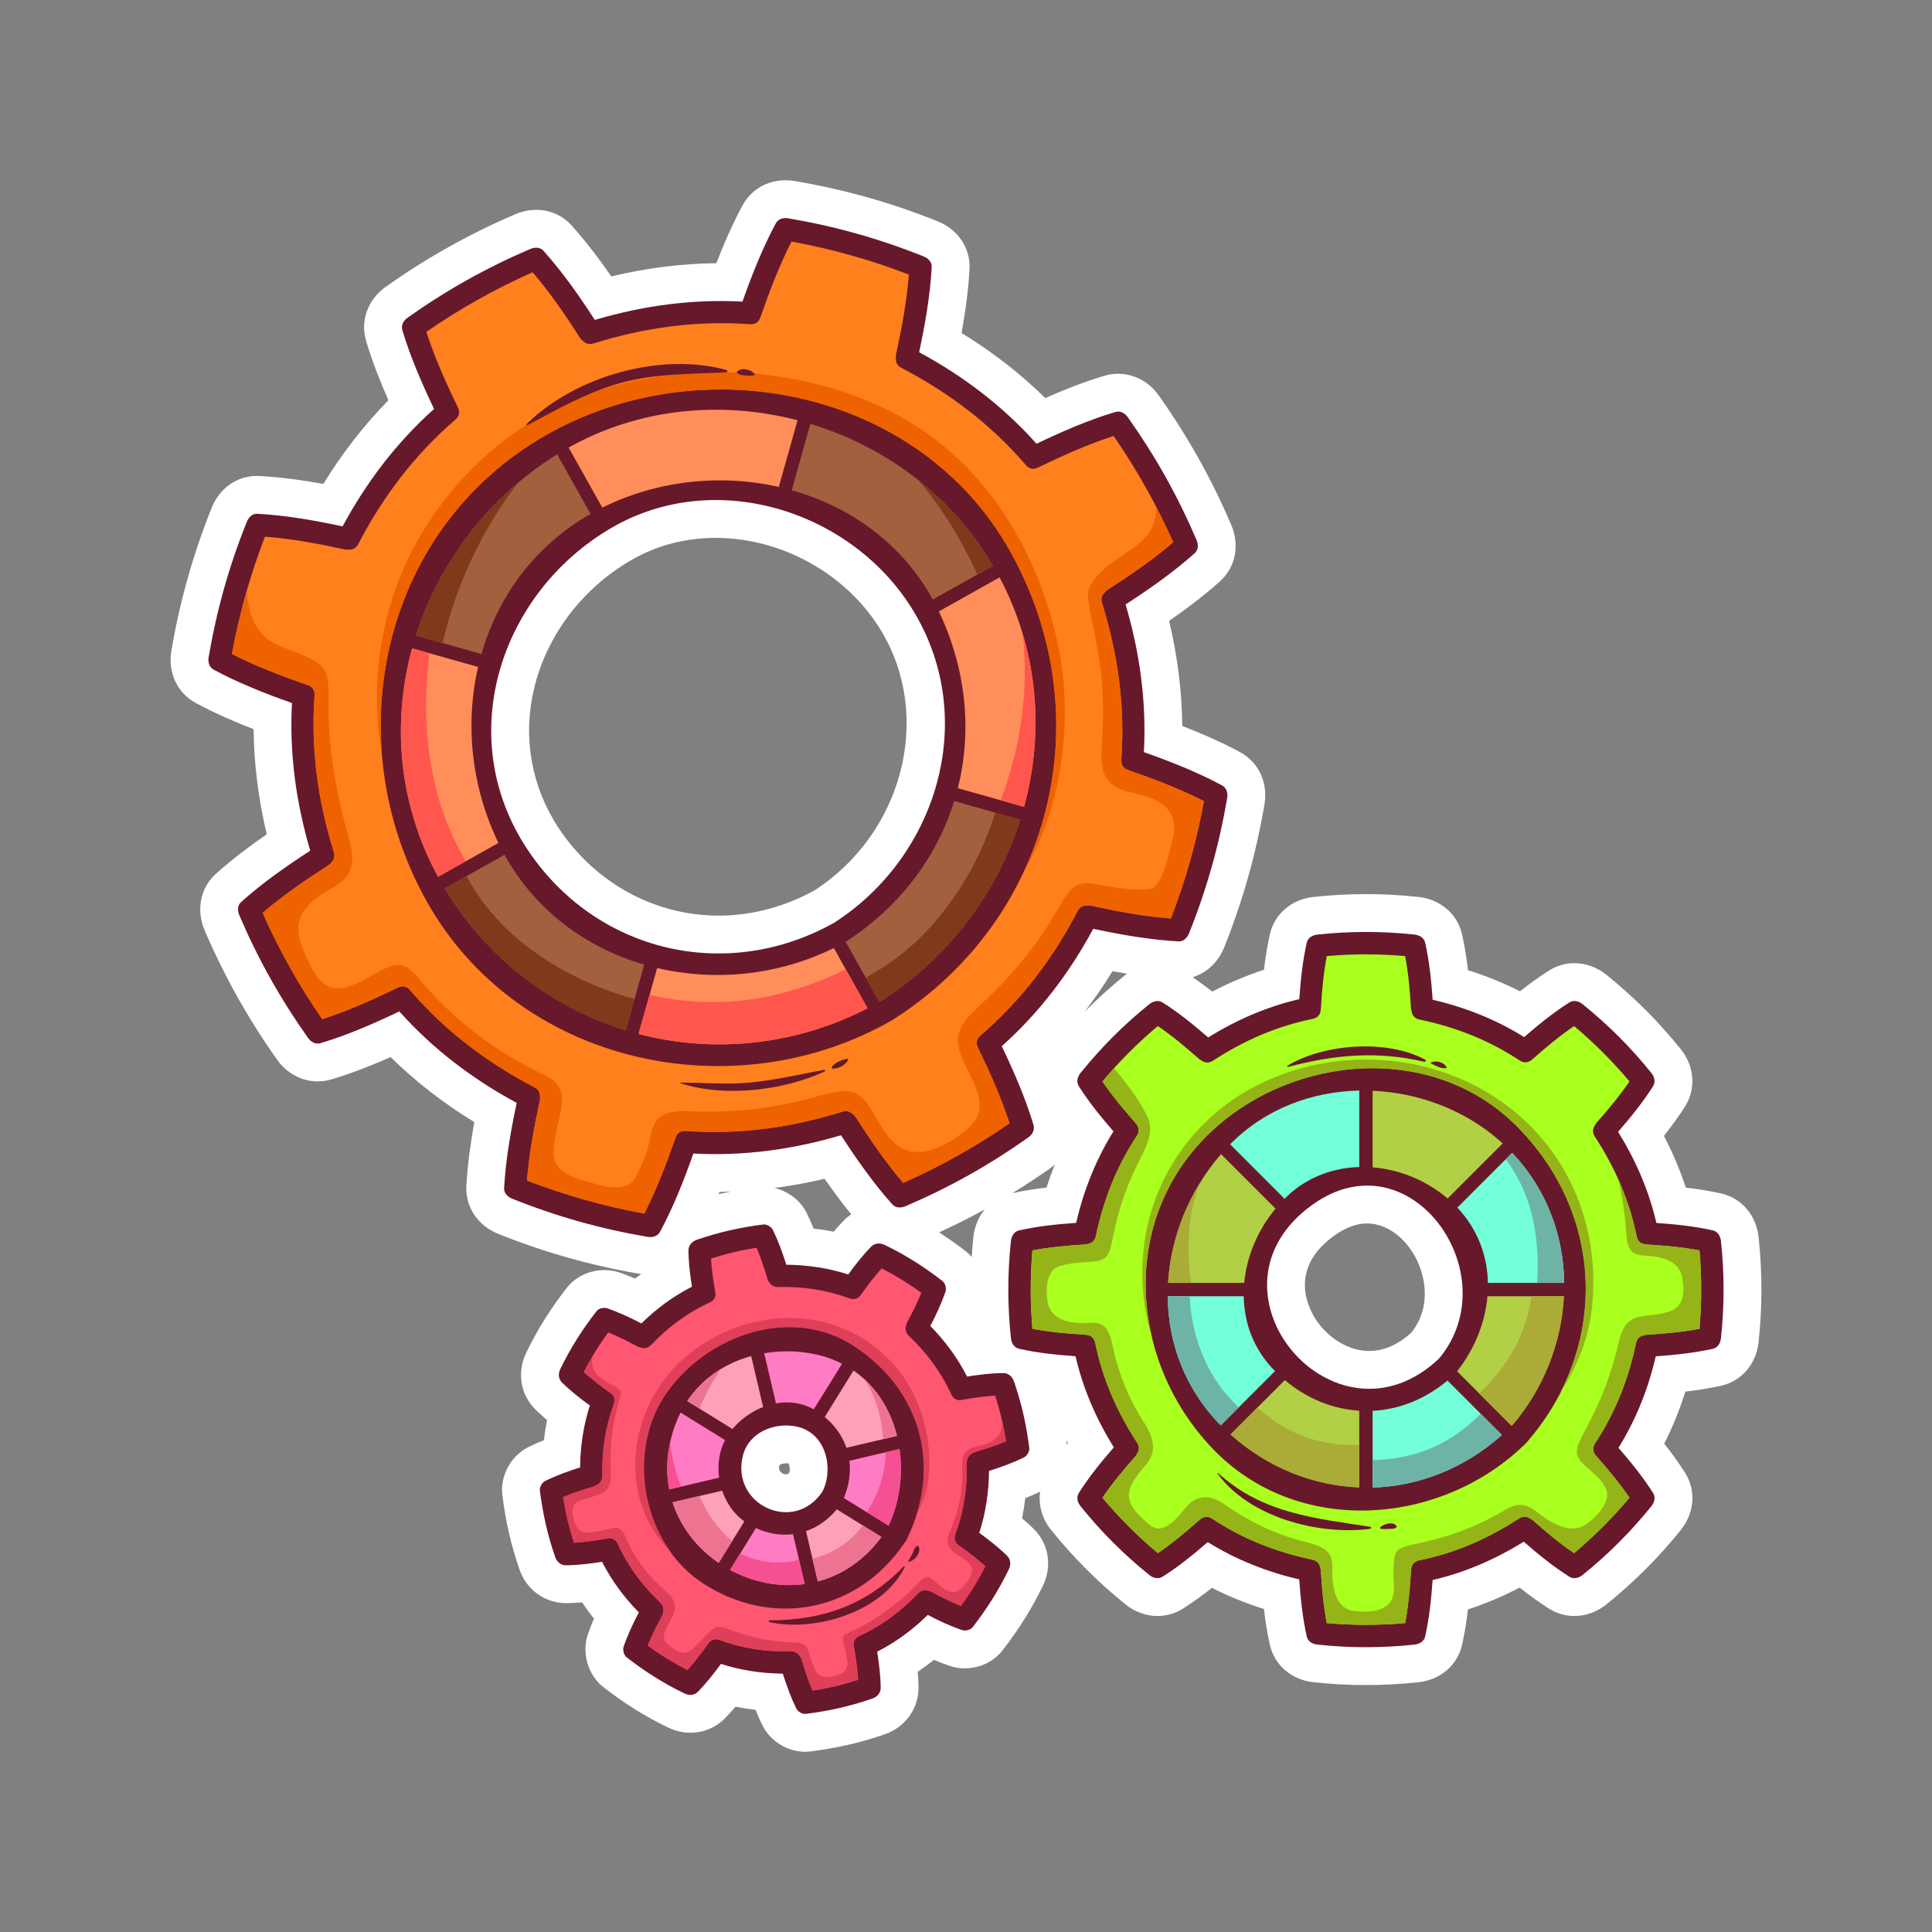 <svg id="Start_Up" height="512" viewBox="0 0 1000 1000" width="512" xmlns="http://www.w3.org/2000/svg"><rect x="0" y="0" width="1000" height="1000" fill="#808080" stroke="none"/><g><path d="m890.823 617.729c-6.265-1.402-12.489-2.352-18.268-3.025-2.962-9.08-6.739-18.025-11.3-26.764 3.641-4.598 7.404-9.711 10.879-15.174 5.828-9.193 4.967-20.873-2.197-29.756-11.511-14.273-24.08-26.848-38.43-38.434-4.82-3.898-10.715-6.045-16.592-6.045-4.666 0-9.225 1.328-13.189 3.846-5.403 3.432-10.449 7.143-14.984 10.73-8.521-4.33-17.516-7.986-26.914-10.938-.678-5.842-1.635-12.139-3.052-18.483-2.366-10.586-11.229-18.213-22.577-19.424-9.224-.988-18.105-1.471-27.15-1.471-9.041 0-17.939.482-27.211 1.471-11.352 1.211-20.215 8.838-22.583 19.43-1.401 6.272-2.35 12.487-3.024 18.253-9.078 2.965-18.019 6.736-26.762 11.303-3.141-2.492-6.593-5.006-10.161-7.471 7.257-2.189 13.229-7.695 16.345-15.471 9.649-24.083 16.468-48.282 20.846-74.003 1.902-11.23-3.067-21.83-12.66-27.002-10.038-5.414-20.456-9.885-29.896-13.541-.187-17.94-2.467-36.141-6.81-54.391 8.426-5.829 17.639-12.705 26.299-20.459 8.072-7.231 10.361-18.723 5.84-29.269-10.203-23.831-22.492-45.765-37.582-67.068-4.943-6.966-12.771-11.122-20.942-11.122-2.422 0-4.837.355-7.155 1.057-10.854 3.252-21.338 7.443-30.577 11.527-12.806-12.598-27.304-23.867-43.321-33.676 1.835-10.098 3.486-21.471 4.12-33.024.594-10.808-5.878-20.54-16.49-24.794-24.064-9.651-48.27-16.469-73.992-20.846-1.561-.265-3.144-.399-4.707-.399-9.567 0-17.912 4.88-22.319 13.056-5.408 10.033-9.876 20.449-13.535 29.889-17.895.18-36.124 2.465-54.388 6.814-5.827-8.42-12.703-17.63-20.468-26.297-4.697-5.243-11.212-8.135-18.34-8.135-3.684 0-7.358.773-10.925 2.298-23.828 10.195-45.762 22.486-67.053 37.575-9.269 6.57-13.225 17.598-10.078 28.095 3.252 10.848 7.443 21.335 11.524 30.577-12.6 12.813-23.87 27.313-33.676 43.322-10.077-1.834-21.438-3.484-33.004-4.114-.362-.022-1.01-.04-1.374-.04-10.373 0-19.356 6.336-23.442 16.531-9.649 24.07-16.467 48.274-20.847 74.004-1.905 11.248 3.073 21.853 12.662 27.006 10.047 5.415 20.46 9.886 29.894 13.542.187 17.935 2.464 36.136 6.809 54.386-8.435 5.838-17.651 12.719-26.3 20.468-8.073 7.231-10.362 18.722-5.838 29.272 10.202 23.831 22.493 45.761 37.564 67.028 4.936 6.98 12.771 11.148 20.961 11.148 2.411 0 4.814-.355 7.146-1.053 10.85-3.252 21.338-7.443 30.584-11.525 12.807 12.596 27.306 23.867 43.32 33.67-1.834 10.098-3.484 21.467-4.119 33.025-.592 10.807 5.878 20.539 16.489 24.793 24.088 9.66 48.295 16.479 73.993 20.846h.008c-1.043.777-2.122 1.484-3.15 2.297-2.727-1.168-5.342-2.18-7.91-3.076-2.521-.881-5.199-1.326-7.958-1.326-7.727 0-15.034 3.467-19.55 9.27-8.484 10.906-15.334 21.865-20.936 33.504-4.915 10.205-3.018 21.771 4.844 29.473 1.961 1.92 3.974 3.727 5.943 5.41-.679 3.408-1.219 6.875-1.621 10.389-2.746 1.102-5.313 2.234-7.768 3.426-9.232 4.461-15.019 14.99-13.762 25.027 1.719 13.727 4.631 26.338 8.91 38.578 3.688 10.529 13.092 17.334 24.238 17.334h.004c2.784-.031 5.51-.176 8.12-.387 1.911 2.869 3.96 5.676 6.137 8.414-1.167 2.73-2.186 5.355-3.085 7.938-3.378 9.715-.031 21.273 7.951 27.482 10.91 8.492 21.875 15.346 33.519 20.945 3.632 1.75 7.625 2.672 11.552 2.672 6.807 0 13.168-2.672 17.917-7.525 1.814-1.857 3.593-3.809 5.407-5.941 3.407.68 6.873 1.221 10.383 1.619 1.104 2.748 2.237 5.313 3.427 7.768 4.027 8.334 12.952 13.934 22.208 13.934.812 0 2.015-.072 2.822-.176 13.721-1.713 26.334-4.629 38.56-8.904 10.492-3.666 17.464-13.412 17.347-24.242-.029-2.783-.174-5.508-.385-8.121 2.867-1.912 5.676-3.957 8.416-6.135 2.719 1.16 5.334 2.178 7.914 3.076 2.521.881 5.198 1.326 7.955 1.326h.002c7.727 0 15.036-3.467 19.553-9.273 8.479-10.9 15.329-21.865 20.938-33.51 4.922-10.213 3.016-21.783-4.853-29.471-1.961-1.916-3.972-3.729-5.938-5.4.679-3.414 1.221-6.881 1.621-10.395 2.714-1.092 5.257-2.217 7.701-3.395-.931 6.832.979 13.973 5.748 19.879 11.511 14.273 24.08 26.848 38.436 38.443 4.824 3.889 10.713 6.035 16.589 6.035 4.664 0 9.222-1.328 13.173-3.838 5.395-3.422 10.449-7.137 15.001-10.734 8.522 4.326 17.515 7.979 26.911 10.93.678 5.846 1.636 12.146 3.052 18.488 2.366 10.586 11.229 18.213 22.577 19.424 9.215.988 18.09 1.465 27.135 1.465 9.039 0 17.941-.477 27.227-1.465 11.352-1.211 20.215-8.838 22.583-19.43 1.401-6.27 2.351-12.488 3.024-18.254 9.08-2.963 18.021-6.736 26.76-11.297 4.603 3.646 9.716 7.41 15.178 10.873 3.958 2.51 8.514 3.838 13.176 3.838 5.873 0 11.762-2.146 16.581-6.031 14.286-11.527 26.858-24.102 38.437-38.439 7.176-8.891 8.037-20.58 2.189-29.781-3.431-5.396-7.139-10.438-10.728-14.977 4.329-8.521 7.982-17.516 10.935-26.916 5.829-.674 12.116-1.633 18.455-3.039 10.603-2.354 18.239-11.221 19.456-22.586 1.949-18.232 1.951-36.016 0-54.363-1.216-11.347-8.839-20.206-19.419-22.578zm-160.285 72.016c-6.953 6.314-14.286 9.518-21.808 9.518-13.577 0-27.268-10.768-31.841-25.047-2.957-9.229-2.946-22.76 13.9-34.791 5.744-4.096 11.419-6.18 16.867-6.18 10.228 0 20.432 7.674 25.997 19.541 2.295 4.895 8.727 21.809-3.115 36.959zm-360.106-411.337c34.487 0 68.159 18.942 85.784 48.26 26.646 44.335 11.185 104.352-34.437 134.079-15.514 8.626-32.738 13.182-49.848 13.182-33.078 0-64.02-16.941-82.771-45.323-14.104-21.35-18.662-46.831-12.831-71.756 6.466-27.645 24.716-51.971 50.067-66.74 13.333-7.767 28.15-11.702 44.036-11.702zm1.993 338.53c2.033-.021 4.086-.166 6.125-.238-2.208.436-4.421.873-6.584 1.385.148-.377.314-.773.459-1.147zm54.39-6.812c4.088 5.904 8.711 12.188 13.755 18.389-1.298.9-2.532 1.912-3.661 3.066-1.913 1.957-3.721 3.967-5.395 5.934-3.413-.68-6.878-1.219-10.393-1.619-1.104-2.748-2.24-5.316-3.434-7.785-3.238-6.684-9.639-11.545-16.813-13.227 8.62-1.129 17.275-2.694 25.941-4.758zm-23.402 148.258c.241-.26 1.5-.977 3.447-.977.264 0 .518.014.731.014.198 0 .359-.014.456-.059.549.627 1.001 2.91.518 4.877-.85.889-1.455.889-1.754.889-1.07 0-2.291-.611-2.973-1.492-.269-.356-.906-1.174-.425-3.252zm106.338-132.41c-3.234 3.887-5.365 8.807-5.957 14.328-.369 3.455-.603 6.877-.832 10.305-.936-1.066-1.943-2.07-3.068-2.947-4.576-3.557-9.17-6.768-13.812-9.777 8.06-3.724 15.976-7.636 23.669-11.909zm14.225-8.387c6.606-4.08 13.152-8.316 19.602-12.881.85-.598 1.604-1.277 2.361-1.947-1.531 3.898-2.962 7.861-4.234 11.918-5.614.652-11.646 1.582-17.729 2.91zm37.44-93.922c5.089-6.68 9.923-13.65 14.411-20.98 2.456.445 4.99.881 7.58 1.295-.28.207-.591.369-.867.59-7.484 6.029-14.476 12.38-21.124 19.095zm-9.213 224.123c-.024-.256 0-.512-.031-.77-.074-.584-.181-1.141-.259-1.727.295.58.563 1.166.863 1.74-.191.24-.384.515-.573.757z" fill="#fff"/><g><path d="m632.544 406.537c-12.869-6.939-26.67-12.35-40.47-17.238 1.394-25.986-2.094-51.486-9.467-76.419 12.433-8.077 24.718-16.667 35.761-26.558 2.084-1.865 1.891-4.663.899-6.975-9.71-22.685-21.282-43.301-35.547-63.439-1.484-2.092-3.875-3.436-6.503-2.645-13.977 4.191-27.524 10.119-40.717 16.411-17.27-19.37-37.924-35.048-60.747-47.349 3.074-14.504 5.694-29.268 6.506-44.06.15-2.748-1.916-4.624-4.226-5.55-22.9-9.184-45.668-15.578-69.991-19.717-2.51-.427-5.195.221-6.501 2.645-6.938 12.871-12.348 26.67-17.238 40.467-25.983-1.389-51.483 2.096-76.419 9.473-8.077-12.44-16.665-24.719-26.559-35.759-1.869-2.087-4.662-1.89-6.976-.899-22.685 9.705-43.296 21.277-63.431 35.547-2.094 1.484-3.434 3.872-2.646 6.498 4.189 13.974 10.119 27.523 16.406 40.71-19.367 17.278-35.048 37.931-47.35 60.755-14.5-3.081-29.267-5.698-44.057-6.508-2.747-.152-4.625 1.916-5.552 4.228-9.179 22.896-15.576 45.661-19.716 69.987-.425 2.51.221 5.194 2.646 6.498 12.871 6.939 26.672 12.354 40.469 17.243-1.396 25.981 2.092 51.481 9.467 76.414-12.435 8.081-24.721 16.672-35.762 26.565-2.085 1.867-1.892 4.664-.9 6.976 9.713 22.684 21.284 43.295 35.552 63.43 1.481 2.096 3.872 3.432 6.501 2.645 13.976-4.188 27.525-10.119 40.717-16.41 17.27 19.369 37.921 35.047 60.745 47.348-3.074 14.504-5.693 29.268-6.505 44.061-.151 2.748 1.915 4.623 4.225 5.549 22.9 9.184 45.666 15.584 69.992 19.717 2.51.428 5.194-.217 6.501-2.645 6.937-12.871 12.347-26.67 17.238-40.467 25.983 1.398 51.479-2.088 76.411-9.467 8.084 12.436 16.672 24.721 26.566 35.762 1.866 2.088 4.664 1.895 6.975.9 22.681-9.715 43.294-21.281 63.431-35.547 2.094-1.48 3.434-3.873 2.646-6.5-4.187-13.98-10.116-27.531-16.408-40.723 19.37-17.273 35.048-37.926 47.348-60.744 14.502 3.076 29.273 5.693 44.063 6.503 2.748.152 4.626-1.916 5.552-4.228 9.175-22.896 15.574-45.665 19.715-69.987.427-2.51-.218-5.189-2.644-6.498zm-200.649 70.99c-55.889 31.466-123.775 15.294-159.073-38.129-38.554-58.357-13.762-132.725 43.719-166.207 54.132-31.531 125.248-8.527 156.458 43.39 33.696 56.06 11.851 126.852-41.104 160.946z" fill="#68182b"/><path d="m890.769 642.39c-.266-2.482-1.552-4.951-4.225-5.551-9.558-2.141-19.413-3.174-29.201-3.857-3.893-16.785-10.733-32.535-19.834-47.154 6.494-7.457 12.797-15.225 18.088-23.549 1.489-2.348.697-4.992-.901-6.975-10.692-13.26-22.243-24.795-35.495-35.498-1.98-1.602-4.63-2.389-6.975-.9-8.242 5.236-15.928 11.459-23.313 17.887-14.623-9.117-30.596-15.426-47.37-19.32-.682-9.891-1.721-19.852-3.877-29.511-.599-2.676-3.067-3.963-5.552-4.229-16.935-1.812-33.26-1.803-50.197 0-2.484.266-4.953 1.553-5.552 4.229-2.134 9.556-3.173 19.413-3.856 29.2-16.784 3.891-32.536 10.73-47.156 19.834-7.455-6.5-15.217-12.805-23.546-18.084-2.348-1.49-4.992-.703-6.976.898-13.258 10.691-24.794 22.24-35.493 35.494-1.601 1.982-2.39 4.631-.901 6.975 5.232 8.244 11.459 15.926 17.881 23.309-9.109 14.627-15.416 30.602-19.315 47.371-9.89.684-19.856 1.723-29.514 3.881-2.677.6-3.96 3.068-4.226 5.551-1.814 16.936-1.803 33.262 0 50.199.266 2.482 1.552 4.955 4.226 5.549 9.557 2.127 19.413 3.17 29.198 3.854 3.895 16.789 10.735 32.539 19.838 47.156-6.496 7.455-12.801 15.219-18.088 23.547-1.491 2.348-.701 4.992.899 6.977 10.692 13.258 22.243 24.793 35.495 35.496 1.983 1.602 4.63 2.389 6.976.9 8.241-5.227 15.927-11.459 23.31-17.883 14.625 9.107 30.598 15.418 47.37 19.313.684 9.895 1.723 19.859 3.879 29.516.599 2.676 3.067 3.963 5.552 4.229 16.936 1.813 33.26 1.799 50.197 0 2.484-.266 4.953-1.553 5.552-4.229 2.134-9.553 3.173-19.41 3.856-29.197 16.781-3.895 32.536-10.734 47.152-19.836 7.457 6.498 15.219 12.803 23.551 18.088 2.348 1.488 4.991.701 6.975-.9 13.256-10.693 24.794-22.244 35.495-35.496 1.602-1.984 2.391-4.633.901-6.977-5.236-8.238-11.461-15.924-17.883-23.309 9.109-14.621 15.419-30.596 19.313-47.371 9.892-.684 19.855-1.727 29.517-3.877 2.676-.594 3.959-3.066 4.225-5.549 1.813-16.94 1.802-33.266 0-50.201zm-145.88 60.75c-53.916 51.211-127.351-35.467-65.477-79.648 50.769-36.249 101.548 36.302 65.477 79.648z" fill="#68182b"/><path d="m524.785 714.927c-.848-2.424-2.862-4.254-5.552-4.229-6.238.064-12.5.832-18.685 1.813-4.92-9.695-11.408-18.43-19.024-26.178 2.964-5.703 5.721-11.559 7.83-17.617.601-1.723.009-4.438-1.482-5.598-9.478-7.371-19.153-13.537-29.983-18.75-2.336-1.125-5.062-1.057-6.976.898-4.333 4.436-8.21 9.369-11.872 14.4-10.371-3.359-21.146-4.938-32.044-5.045-1.938-6.125-4.138-12.201-6.931-17.971-.785-1.619-3.144-3.082-4.972-2.852-11.938 1.492-23.163 3.984-34.53 7.959-2.42.846-4.255 2.861-4.226 5.551.067 6.238.832 12.498 1.811 18.682-9.692 4.924-18.428 11.41-26.177 19.023-5.703-2.963-11.559-5.721-17.611-7.826-1.728-.602-4.443-.008-5.602 1.48-7.373 9.477-13.537 19.15-18.75 29.979-1.126 2.34-1.057 5.061.9 6.977 4.43 4.334 9.365 8.211 14.402 11.873-3.359 10.371-4.942 21.146-5.053 32.043-6.123 1.938-12.201 4.137-17.972 6.936-1.618.781-3.08 3.139-2.851 4.969 1.492 11.936 3.984 23.166 7.957 34.531.848 2.418 2.865 4.258 5.553 4.227 6.237-.066 12.498-.836 18.684-1.816 4.92 9.695 11.408 18.43 19.026 26.178-2.968 5.703-5.726 11.559-7.832 17.617-.601 1.727-.009 4.439 1.481 5.6 9.479 7.375 19.152 13.541 29.984 18.754 2.336 1.123 5.062 1.057 6.975-.9 4.336-4.434 8.21-9.373 11.875-14.404 10.371 3.359 21.145 4.938 32.042 5.045 1.938 6.125 4.135 12.201 6.933 17.973.782 1.619 3.141 3.08 4.969 2.85 11.938-1.492 23.164-3.984 34.531-7.959 2.419-.846 4.254-2.861 4.225-5.551-.064-6.236-.832-12.498-1.81-18.682 9.691-4.92 18.428-11.41 26.175-19.023 5.702 2.969 11.558 5.721 17.613 7.83 1.727.604 4.444.01 5.602-1.48 7.373-9.48 13.537-19.152 18.754-29.982 1.124-2.334 1.055-5.064-.902-6.977-4.434-4.334-9.37-8.211-14.404-11.873 3.361-10.369 4.942-21.146 5.051-32.043 6.125-1.938 12.201-4.143 17.973-6.934 1.619-.783 3.081-3.141 2.852-4.971-1.494-11.937-3.983-23.162-7.957-34.527zm-98.997 56.959c-14.711 22.432-47.908 6.957-41.205-18.65 3.189-12.184 16.803-17.311 28.017-14.779 14.892 3.355 19.077 21.353 13.188 33.429z" fill="#68182b"/><path d="m584.602 398.819c-.193-.067-.349-.162-.526-.243-2.181-.58-3.917-2.33-3.701-5.307 2.018-27.695-1.704-54.634-9.961-81.096-.715-2.289-.036-4.143 1.272-5.383.418-.59.96-1.139 1.678-1.598 11.704-7.51 23.32-15.457 33.905-24.523-8.653-19.455-18.768-37.477-30.854-55.021-13.193 4.286-25.961 9.966-38.419 16.007-.173.085-.342.121-.513.188-1.965 1.197-4.484 1.225-6.463-1.088-18.031-21.043-39.899-37.575-64.447-50.334-2.233-1.16-3.018-3.066-2.854-4.951-.086-.656-.086-1.35.079-2.105 2.963-13.568 5.545-27.365 6.615-41.24-19.869-7.65-39.772-13.244-60.719-17.099-6.316 12.382-11.322 25.455-15.866 38.56-.067.193-.165.352-.245.531-.58 2.182-2.332 3.912-5.307 3.697-27.693-2.016-54.632 1.709-81.094 9.957-2.27.705-4.113.049-5.354-1.232-.603-.423-1.16-.977-1.63-1.709-7.506-11.707-15.455-23.323-24.524-33.906-19.455 8.648-37.474 18.764-55.011 30.848 4.281 13.195 9.961 25.963 16.001 38.421.083.171.124.342.188.513 1.194 1.965 1.219 4.479-1.09 6.458-21.043 18.038-37.578 39.9-50.336 64.451-1.158 2.23-3.061 3.013-4.941 2.852-.658.09-1.357.09-2.115-.077-13.566-2.968-27.364-5.545-41.236-6.615-7.652 19.869-13.247 39.774-17.099 60.714 12.381 6.319 25.452 11.324 38.56 15.876.193.067.349.162.526.242 2.182.58 3.915 2.33 3.699 5.307-2.021 27.695 1.702 54.635 9.962 81.096.715 2.295.033 4.152-1.282 5.393-.416.585-.956 1.129-1.671 1.588-11.706 7.511-23.32 15.462-33.905 24.528 8.653 19.451 18.771 37.471 30.854 55.012 13.195-4.287 25.963-9.967 38.42-16.008.174-.084.342-.121.514-.188 1.965-1.197 4.483-1.225 6.462 1.088 18.032 21.043 39.896 37.574 64.446 50.334 2.233 1.16 3.019 3.066 2.854 4.951.085.656.085 1.35-.079 2.105-2.964 13.568-5.545 27.365-6.615 41.24 19.869 7.65 39.771 13.244 60.719 17.1 6.316-12.383 11.321-25.455 15.866-38.561.065-.189.161-.342.24-.521.575-2.182 2.327-3.922 5.31-3.707 27.694 2.025 54.633-1.699 81.094-9.957 2.281-.715 4.135-.045 5.374 1.26.598.418 1.149.967 1.614 1.691 7.504 11.701 15.455 23.322 24.521 33.904 19.451-8.652 37.475-18.768 55.012-30.846-4.279-13.201-9.962-25.969-16-38.426-.082-.172-.121-.338-.186-.504-1.201-1.969-1.23-4.488 1.083-6.471 21.046-18.035 37.577-39.9 50.337-64.451 1.162-2.239 3.078-3.022 4.965-2.852.654-.081 1.347-.081 2.096.081 13.566 2.964 27.364 5.541 41.236 6.611 7.647-19.869 13.244-39.774 17.096-60.715-12.376-6.318-25.45-11.324-38.555-15.87zm-122.713 129.166c-82.123 47.227-194.228 23.076-241.432-62.175-46.189-83.425-23.249-191.652 61.82-240.426 80.761-46.305 193.36-24.326 240.512 59.841 48.04 85.755 21.733 190.332-60.9 242.76z" fill="#ff801d"/><path d="m330.516 535.173c3.202-11.379 6.406-22.756 9.613-34.131 30.089 7.074 62.908 3.787 91.457-10.352 5.82 10.393 11.646 20.781 17.47 31.174-37.962 19.561-80.036 23.373-118.54 13.309z" fill="#ff8e5b"/><path d="m456.079 518.048c-.314.18-.636.342-.953.516-5.809-10.361-11.619-20.727-17.425-31.093 0-.005.002-.005.002-.005 28.12-18.097 47.235-43.93 56.19-72.839 11.405 3.211 22.815 6.427 34.222 9.643-11.915 37.646-36.88 71.471-72.036 93.778z" fill="#a2603f"/><path d="m530.068 417.636c-11.437-3.22-22.873-6.44-34.309-9.665 7.385-29.313 4.529-61.344-9.811-91.512 10.47-5.869 20.943-11.732 31.411-17.602 20.078 37.723 23.277 79.998 12.709 118.779z" fill="#ff8e5b"/><path d="m509.839 286.071c1.461 2.226 2.837 4.479 4.168 6.745-10.397 5.834-20.8 11.658-31.203 17.49-15.966-29.074-42.825-48.085-73.014-56.566 3.225-11.451 6.449-22.892 9.674-34.342 36.231 11 68.942 34 90.375 66.673z" fill="#a2603f"/><path d="m412.815 217.527c-3.242 11.504-6.483 23.004-9.721 34.508-30.185-6.831-63.037-3.391-91.334 10.722-5.807-10.366-11.619-20.737-17.432-31.104 36.708-20.589 79.338-24.303 118.487-14.126z" fill="#ff8e5b"/><path d="m288.089 235.328c.094-.059.191-.108.285-.166 5.766 10.28 11.529 20.561 17.29 30.847-29.048 16.546-47.976 42.886-56.468 72.511-11.32-3.189-22.636-6.378-33.955-9.566 11.944-37.599 37.227-71.337 72.848-93.626z" fill="#a2603f"/><path d="m213.289 335.587c11.39 3.202 22.779 6.413 34.169 9.624-6.856 29.759-3.45 62.221 10.517 91.098-10.411 5.834-20.815 11.666-31.226 17.5-20.543-37.675-23.966-79.694-13.46-118.222z" fill="#ff8e5b"/><path d="m234.062 466.027c-1.365-2.056-2.64-4.133-3.896-6.215 10.328-5.789 20.654-11.581 30.984-17.365 16.067 29.08 42.519 48.188 72.293 56.847-3.193 11.328-6.387 22.662-9.575 33.99-35.525-10.892-67.558-33.771-89.806-67.257z" fill="#a2603f"/><path d="m879.645 647.206c-8.882-1.688-17.948-2.496-26.955-3.035-.214-.014-.397-.064-.601-.096-2.244.004-4.366-1.227-4.953-4.133-3.773-18.637-11.252-35.727-21.639-51.621-1.433-2.189-1.109-4.313.064-5.891.238-.5.531-.99.949-1.461 5.99-6.752 11.816-13.74 16.908-21.215-8.786-10.461-18.215-19.883-28.673-28.674-7.473 5.094-14.462 10.918-21.212 16.914-.178.156-.364.266-.547.395-1.605 1.543-3.975 2.133-6.429.504-15.849-10.514-33.23-17.291-51.813-21.186-2.586-.541-3.841-2.303-4.084-4.27-.166-.498-.294-1.029-.33-1.623-.535-9.004-1.348-18.074-3.035-26.957-13.614-1.188-26.946-1.182-40.56 0-1.688 8.883-2.501 17.953-3.038 26.957-.014.211-.065.396-.097.598.005 2.244-1.226 4.367-4.129 4.953-18.642 3.773-35.731 11.256-51.624 21.637-2.184 1.426-4.298 1.109-5.874-.051-.504-.242-1.003-.535-1.479-.957-6.748-5.996-13.734-11.824-21.209-16.91-10.461 8.783-19.883 18.209-28.671 28.67 5.089 7.475 10.917 14.463 16.907 21.215.16.18.272.373.405.557 1.533 1.605 2.116 3.971.492 6.418-10.51 15.85-17.285 33.23-21.18 51.809-.544 2.592-2.31 3.846-4.282 4.088-.496.168-1.025.293-1.616.33-9.006.539-18.075 1.348-26.955 3.035-1.187 13.613-1.181 26.947 0 40.561 8.882 1.682 17.949 2.502 26.955 3.037.214.012.4.066.603.094 2.242 0 4.362 1.232 4.949 4.133 3.773 18.641 11.255 35.73 21.639 51.625 1.433 2.189 1.109 4.309-.061 5.887-.238.5-.533.994-.951 1.467-5.99 6.75-11.818 13.738-16.91 21.209 8.788 10.461 18.217 19.883 28.678 28.674 7.473-5.09 14.459-10.918 21.207-16.908.18-.158.366-.266.551-.4 1.605-1.539 3.974-2.123 6.425-.5 15.851 10.506 33.232 17.283 51.813 21.178 2.595.545 3.85 2.313 4.086 4.287.164.498.292 1.025.328 1.613.537 9.004 1.352 18.07 3.038 26.957 13.613 1.184 26.945 1.174 40.56-.004 1.686-8.879 2.498-17.949 3.035-26.953.014-.215.065-.4.097-.602-.005-2.24 1.228-4.363 4.128-4.947 18.645-3.773 35.732-11.258 51.625-21.641 2.193-1.432 4.313-1.111 5.892.063.499.238.992.529 1.462.949 6.75 5.994 13.737 11.822 21.209 16.908 10.461-8.787 19.883-18.217 28.676-28.674-5.092-7.471-10.918-14.459-16.908-21.209-.155-.176-.264-.361-.394-.545-1.545-1.602-2.136-3.975-.508-6.432 10.51-15.852 17.288-33.23 21.18-51.813.542-2.592 2.31-3.846 4.282-4.088.496-.168 1.025-.293 1.618-.328 9.007-.535 18.073-1.355 26.955-3.037 1.185-13.614 1.179-26.948.001-40.561zm-88.483 98.244c-.239.377-.522.75-.88 1.105-43.533 43.471-119.154 49.605-163.36 2.514-42.981-45.781-47.722-119.236.701-164.004 42.68-39.459 114.322-45.387 157.384-2.203 45.559 45.684 47.722 113.932 6.155 162.588z" fill="#a9ff1d"/><path d="m776.865 591.003c.311.279.597.57.902.85-9.503 9.494-18.999 18.992-28.493 28.49-10.863-9.287-24.706-14.994-38.805-16.117 0-13.215 0-26.432 0-39.645 24.164 1.057 48.137 10.096 66.396 26.422z" fill="#b1d045"/><path d="m769.901 670.938h39.575c-1.24 24.105-10.531 48.041-27.021 67.1-9.427-9.418-18.851-18.84-28.269-28.266 8.929-11.293 14.514-24.964 15.715-38.834z" fill="#b1d045"/><path d="m710.469 730.245c13.56-.684 26.997-5.869 38.755-15.664 9.385 9.389 18.772 18.775 28.163 28.162-19.496 17.398-43.073 26.52-66.918 27.227 0-13.241 0-26.485 0-39.725z" fill="#73ffd8"/><path d="m703.561 604.058c-12.914.379-25.642 4.691-36.039 13.902-.911.805-1.745 1.686-2.61 2.541-9.391-9.404-18.79-18.805-28.191-28.193 18.065-18.391 42.266-27.336 66.841-27.84-.001 13.195-.001 26.394-.001 39.59z" fill="#73ffd8"/><path d="m632.001 597.362c9.413 9.398 18.822 18.807 28.226 28.221-9.123 10.951-14.934 24.568-16.229 38.447-13.132 0-26.267 0-39.399 0 1.401-23.922 10.98-47.672 27.402-66.668z" fill="#b1d045"/><path d="m604.419 670.938h39.327c.241 13.914 5.151 27.645 16.112 38.664.026.025.056.049.082.076-9.365 9.363-18.729 18.73-28.094 28.09-18.565-18.871-27.235-42.706-27.427-66.83z" fill="#73ffd8"/><path d="m636.902 742.481c9.377-9.373 18.752-18.75 28.129-28.127 11.589 9.732 24.971 14.994 38.53 15.84v39.686c-23.672-.901-47.146-10.008-66.659-27.399z" fill="#b1d045"/><path d="m809.628 664.03c-13.162 0-26.323 0-39.484 0-.29-13.799-5.077-27.406-15.521-38.627-.104-.113-.22-.207-.323-.32 9.46-9.463 18.92-18.924 28.387-28.383 17.942 18.889 26.629 42.949 26.941 67.33z" fill="#73ffd8"/><path d="m496.782 800.214c-2.049-1.102-3.342-3.287-2.275-6.176 4.398-11.904 6.184-24.131 5.887-36.801-.049-2.141.884-3.643 2.225-4.547.02-.018.045-.031.064-.045.102-.068.191-.145.297-.207.52-.377 1.113-.711 1.84-.926 5.341-1.602 10.724-3.334 15.875-5.527-1.216-8.068-3.098-15.85-5.588-23.607-5.435.32-10.855 1.084-16.206 2.006-.156.027-.297.018-.45.031-2.244.756-4.754.168-6.054-2.676-5.277-11.539-12.707-21.514-21.893-30.244-1.743-1.654-2.058-3.619-1.522-5.355.105-.617.29-1.246.636-1.889 2.643-4.895 5.197-9.895 7.277-15.072-6.532-4.82-13.332-8.98-20.535-12.691-3.643 4.098-7.029 8.424-10.182 12.895-.104.145-.223.252-.33.383-1.107 2.041-3.288 3.322-6.171 2.262-11.904-4.395-24.13-6.18-36.8-5.883-2.127.051-3.625-.877-4.53-2.203-.515-.584-.929-1.322-1.198-2.223-1.593-5.342-3.324-10.721-5.521-15.871-8.072 1.215-15.855 3.1-23.608 5.586.317 5.438 1.081 10.857 2.008 16.209.027.158.019.307.034.459.744 2.24.155 4.744-2.681 6.039-11.54 5.285-21.518 12.715-30.247 21.898-1.666 1.754-3.643 2.059-5.385 1.51-.607-.107-1.224-.291-1.854-.629-4.891-2.641-9.896-5.193-15.07-7.271-4.823 6.529-8.983 13.33-12.691 20.529 4.093 3.643 8.424 7.029 12.894 10.182.146.104.255.227.387.334 2.038 1.105 3.319 3.287 2.258 6.166-4.394 11.904-6.182 24.133-5.887 36.801.05 2.137-.882 3.639-2.218 4.543-.04.035-.094.063-.137.094-.076.055-.144.113-.225.158-.52.381-1.115.715-1.844.93-5.341 1.602-10.725 3.328-15.876 5.527 1.217 8.074 3.097 15.854 5.588 23.607 5.435-.32 10.856-1.084 16.206-2.006.155-.027.295-.018.445-.031 2.244-.756 4.756-.166 6.056 2.676 5.28 11.539 12.71 21.52 21.897 30.244 1.747 1.66 2.058 3.635 1.516 5.369-.107.617-.29 1.238-.634 1.877-2.643 4.893-5.197 9.893-7.276 15.07 6.531 4.824 13.334 8.984 20.536 12.695 3.641-4.098 7.029-8.428 10.18-12.898.104-.148.228-.256.338-.391 1.106-2.037 3.287-3.314 6.165-2.254 11.902 4.395 24.131 6.18 36.798 5.883 2.13-.049 3.624.877 4.533 2.203.513.59.927 1.322 1.196 2.223 1.592 5.342 3.326 10.721 5.522 15.871 8.073-1.215 15.854-3.1 23.608-5.586-.316-5.438-1.081-10.857-2.01-16.209-.027-.156-.018-.301-.033-.453-.75-2.24-.158-4.746 2.68-6.045 11.543-5.279 21.518-12.709 30.247-21.898 1.661-1.748 3.636-2.059 5.374-1.516.611.109 1.234.293 1.869.635 4.889 2.641 9.894 5.199 15.07 7.277 4.822-6.531 8.981-13.336 12.69-20.535-4.093-3.643-8.422-7.029-12.893-10.182-.14-.101-.243-.218-.372-.325zm-26.918-4.61c-.155.512-.362 1.033-.704 1.564-.288.58-.642 1.029-1.019 1.43-23.82 35.332-67.451 44.313-103.637 21.367-31.801-20.166-41.09-68.049-19.615-98.838 20.98-30.086 64.931-46.053 97.916-23.943 34.039 22.811 44.565 61.7 27.059 98.42z" fill="#ff5671"/><path d="m464.28 743.21c-8.725 2.047-17.447 4.092-26.17 6.148-2.051-5.977-5.826-11.428-11.229-15.926 4.965-8.014 9.928-16.027 14.896-24.037 11.673 8.032 19.157 20.256 22.503 33.815z" fill="#ffa0b9"/><path d="m459.936 789.718c-7.727-4.785-15.455-9.57-23.182-14.361 2.731-6.502 3.667-13.061 2.898-19.266 8.648-2.037 17.299-4.07 25.949-6.094 1.919 13.406.01 27.51-5.665 39.721z" fill="#ff7cc4"/><path d="m426.292 702.042c3.427.975 6.552 2.33 9.538 3.836-4.88 7.865-9.75 15.732-14.623 23.598-6.188-3.467-12.999-4.281-19.563-3.1-2.035-8.652-4.067-17.305-6.101-25.957 10.155-1.715 20.778-1.219 30.749 1.623z" fill="#ff7cc4"/><path d="m388.8 701.894c2.062 8.787 4.126 17.574 6.192 26.359-6.114 2.387-11.68 6.412-15.868 11.404-7.801-4.83-15.6-9.66-23.398-14.494 7.839-11.797 19.768-19.592 33.074-23.269z" fill="#ffa0b9"/><path d="m351.073 733.622c.369-.855.816-1.637 1.222-2.461 7.656 4.746 15.313 9.49 22.975 14.23-3.054 5.91-3.982 12.785-3.063 19.451-8.609 2.027-17.222 4.047-25.832 6.07-2.18-11.317-1.042-23.964 4.698-37.29z" fill="#ff7cc4"/><path d="m348.13 777.597c8.557-2.01 17.115-4.021 25.669-6.035 2.154 6.359 6.063 12.057 11.464 15.938-4.428 7.152-8.855 14.297-13.283 21.443-10.983-7.534-19.652-18.362-23.85-31.346z" fill="#ffa0b9"/><path d="m377.852 812.577c4.469-7.209 8.935-14.424 13.4-21.633 6.325 2.91 12.912 3.932 19.208 3.139 2.023 8.609 4.046 17.217 6.064 25.824-13.334 1.844-26.951-.967-38.672-7.33z" fill="#ff7cc4"/><path d="m423.294 818.532c-2.035-8.676-4.072-17.352-6.111-26.027 6.001-2.072 11.494-5.883 15.927-11.283 7.708 4.775 15.421 9.553 23.13 14.328-9.263 12.426-20.808 19.779-32.946 22.982z" fill="#ffa0b9"/><path d="m772.469 714.229c-2.125 2.465-4.417 4.789-6.793 7.029 5.592 5.594 11.185 11.189 16.779 16.779 16.489-19.059 25.78-42.994 27.021-67.1-5.572 0-11.147 0-16.72 0-2.309 15.292-8.623 29.783-20.287 43.292z" fill="#abab38"/><path d="m615.74 634.96c.663-7.674 2.507-14.846 4.868-21.848-9.438 15.645-14.972 33.23-16.009 50.918h11.968c-1.442-9.584-1.671-19.324-.827-29.07z" fill="#abab38"/><path d="m703.561 747.896c-5.89.199-11.799-.205-17.641-1.299-13.278-2.486-25.11-9.08-35.126-18.008-4.631 4.633-9.261 9.266-13.893 13.893 19.514 17.391 42.987 26.498 66.659 27.398.001-7.326.001-14.652.001-21.984z" fill="#abab38"/><path d="m267.963 250.065c-25.072 21.25-43.17 48.823-52.722 78.888 4.623 1.305 9.244 2.604 13.865 3.904 6.822-29.939 20.258-58.447 38.857-82.792z" fill="#81391c"/><path d="m323.869 533.284c1.521-5.396 3.04-10.799 4.563-16.195-3.197-.881-6.37-1.826-9.487-2.883-27.662-9.367-54.264-26.075-71.129-50.292-2.334-3.352-4.396-6.863-6.337-10.439-3.771 2.114-7.54 4.224-11.312 6.338 1.256 2.082 2.53 4.159 3.896 6.215 22.247 33.485 54.28 56.364 89.806 67.256z" fill="#81391c"/><path d="m515.186 420.627c-6.807 21.637-18.125 41.965-33.804 59.396-9.674 10.757-20.982 19.333-33.299 25.976 2.348 4.188 4.695 8.379 7.043 12.564.317-.174.639-.336.953-.516 35.156-22.307 60.122-56.132 72.037-93.778-4.308-1.214-8.62-2.428-12.93-3.642z" fill="#81391c"/><path d="m509.839 286.071c-9.52-14.513-21.274-27.105-34.563-37.593 12.683 14.697 22.979 32.24 30.629 48.881 2.701-1.516 5.401-3.027 8.102-4.543-1.331-2.265-2.707-4.519-4.168-6.745z" fill="#81391c"/><path d="m480.635 764.522c1.979-19.158-3.757-41.043-16.147-56.027-27.584-33.361-74.59-33.842-107.432-7.992-31.486 24.781-39.111 73.621-9.996 102.715-16.874-23.553-18.958-58.02-2.17-82.09 20.98-30.086 64.931-46.053 97.916-23.943 30.377 20.355 41.963 53.518 31.675 86.52 3.199-5.847 5.432-12.202 6.154-19.183z" fill="#df3f58"/><path d="m496.782 800.214c-2.049-1.102-3.342-3.287-2.275-6.176 4.398-11.904 6.184-24.131 5.887-36.801-.049-2.141.884-3.643 2.225-4.547.02-.018.045-.031.064-.045.102-.068.191-.145.297-.207.52-.377 1.113-.711 1.84-.926 5.341-1.602 10.724-3.334 15.875-5.527-.562-3.732-1.302-7.395-2.143-11.027 1.08 9.273-5.567 11.949-11.614 13.379-4.067.953-9.294 2.15-8.923 10.074.475 10.174-.528 20.666-6.6 34.932-2.505 5.895.637 9.326 4.072 11.414 1.318.799 2.64 1.596 3.906 2.463 4.532 3.104 4.67 6.549 1.577 10.996-2.416 3.473-5.207 6.971-9.821 5.416-2.232-.756-4.036-2.23-5.768-3.818-4.93-4.52-5.685-4.951-10.865.439-9.741 10.139-22.993 19.389-33.813 24.197-4.536 2.023-5.116 1.73-3.596 7.928.877 3.57 1.728 7.543 1.617 8.941-.364 4.596-4.084 5.631-8.087 6.502-4.67 1.021-7.584-.273-9.35-4.779-.816-2.082-1.549-4.197-2.174-6.338-1.555-5.348-3.039-6.467-8.384-6.561-11.238-.193-22.666-2.654-33.444-6.846-6.813-2.648-7.682-1.111-12.486 3.963-1.889 1.992-3.836 3.877-5.683 5.656-4.481 4.332-7.767 2.406-11.565-.336-4.117-2.965-5.23-4.584-2.543-9.957.587-1.174 1.186-2.354 1.813-3.514 3.566-6.592 4.262-9.73-2.68-15.893-7.783-6.908-14.104-14.725-18.201-22.963-.762-1.535-1.478-3.09-2.147-4.668-1.9-4.477-3.299-5.807-9.485-4.004-1.929.563-4.366.994-6.536 1.287-4.938.652-9.454 1.285-11.093-7.744-1.393-7.623 2.471-8.123 6.548-9.363 1.885-.586 3.769-1.17 5.648-1.764 6.672-2.092 7.583-6.221 7.255-13.223-.477-10.209.48-20.471 2.855-30.285.409-1.682.814-3.098 1.162-4.313 1.451-5.041 1.937-6.521-2.242-8.783-2.66-1.439-13.717-5.428-11.063-15.553-1.629 2.734-3.238 5.479-4.709 8.334 4.093 3.643 8.424 7.029 12.894 10.182.146.104.255.227.387.334 2.038 1.105 3.319 3.287 2.258 6.166-4.394 11.904-6.182 24.133-5.887 36.801.05 2.137-.882 3.639-2.218 4.543-.04.035-.094.063-.137.094-.076.055-.144.113-.225.158-.52.381-1.115.715-1.844.93-5.341 1.602-10.725 3.328-15.876 5.527 1.217 8.074 3.097 15.854 5.588 23.607 5.435-.32 10.856-1.084 16.206-2.006.155-.027.295-.018.445-.031 2.244-.756 4.756-.166 6.056 2.676 5.28 11.539 12.71 21.52 21.897 30.244 1.747 1.66 2.058 3.635 1.516 5.369-.107.617-.29 1.238-.634 1.877-2.643 4.893-5.197 9.893-7.276 15.07 6.531 4.824 13.334 8.984 20.536 12.695 3.641-4.098 7.029-8.428 10.18-12.898.104-.148.228-.256.338-.391 1.106-2.037 3.287-3.314 6.165-2.254 11.902 4.395 24.131 6.18 36.798 5.883 2.13-.049 3.624.877 4.533 2.203.513.59.927 1.322 1.196 2.223 1.592 5.342 3.326 10.721 5.522 15.871 8.073-1.215 15.854-3.1 23.608-5.586-.316-5.438-1.081-10.857-2.01-16.209-.027-.156-.018-.301-.033-.453-.75-2.24-.158-4.746 2.68-6.045 11.543-5.279 21.518-12.709 30.247-21.898 1.661-1.748 3.636-2.059 5.374-1.516.611.109 1.234.293 1.869.635 4.889 2.641 9.894 5.199 15.07 7.277 4.822-6.531 8.981-13.336 12.69-20.535-4.093-3.643-8.422-7.029-12.893-10.182-.139-.097-.242-.214-.371-.321z" fill="#df3f58"/><path d="m458.418 751.683c-.263 11.127-3.72 21.875-9.781 31.037 3.767 2.328 7.532 4.664 11.3 6.998 5.675-12.211 7.584-26.314 5.666-39.721-2.395.563-4.79 1.123-7.185 1.686z" fill="#f55091"/><path d="m413.568 807.315c-.562.135-1.093.328-1.661.453-10.331 2.254-20.126.576-28.817-3.646-1.745 2.82-3.489 5.639-5.237 8.455 11.721 6.363 25.338 9.174 38.673 7.33-.986-4.199-1.973-8.396-2.958-12.592z" fill="#f55091"/><path d="m346.895 746.552c-1.906 8.586-1.98 16.775-.521 24.361 2.042-.48 4.086-.961 6.127-1.439-2.763-7.065-4.772-15.03-5.606-22.922z" fill="#f55091"/><path d="m879.645 647.206c-8.882-1.688-17.948-2.496-26.955-3.035-.214-.014-.397-.064-.601-.096-2.244.004-4.366-1.227-4.953-4.133-2.04-10.064-5.192-19.672-9.268-28.891 2.006 9.408 3.355 18.924 4.025 28.469.72 10.154 4.859 9.988 11.714 10.537 8.599.688 15.937 3.508 17.2 11.512 1.198 7.598.915 15.08-7.5 17.504-3.339.959-6.752 1.498-10.199 1.795-9.746.822-13.031 4.119-15.415 14.49-3.254 14.113-8.243 27.879-15.118 40.971-7.083 13.496-9.329 15.975-1.322 23.045 3.808 3.363 8.836 7.24 10.389 12.377 1.957 6.467-7.265 15.744-12.637 18.334-6.042 2.92-14.452-.557-21.392-5.908-5.698-4.391-9.971-7.84-18.576-2.648-13.276 8.004-28.048 13.721-43.345 16.941-14.338 3.021-13.773 3.322-14.419 13.793-.29 4.689 1.21 10.986-.773 15.381-3.026 6.701-12.388 6.895-18.797 6.332-10.587-.936-12.313-12.07-12.147-22.865.145-9.184-5.219-10.783-16.275-13.68-14.378-3.77-27.604-10.408-39.621-18.871-8.66-6.104-15.516-4.008-20.803 2.77-1.938 2.482-3.926 4.912-6.357 6.783-7.313 5.625-9.852 2.85-15.806-2.744-6.215-5.846-8.711-11.648-3.667-19.33 1.664-2.531 3.519-4.889 5.493-7.141 5.619-6.41 5.961-12.711-.567-22.893-7.782-12.133-13.08-25.283-16.03-39.152-2.008-9.428-4.088-12.521-11.808-12.125-10.904.557-20.986-1.342-22.143-12.484-.616-5.938-.202-15.238 6.917-17.09 4.452-1.162 9.073-1.705 13.728-1.916 10.072-.465 11.396-2.367 13.288-12.242 2.574-13.469 6.926-26.723 12.979-38.678 3.793-7.492 9.115-16.459 4.771-24.893-4.336-8.41-10.627-17.014-17.097-24.447-2.011 2.217-4.001 4.467-5.943 6.777 5.089 7.475 10.917 14.463 16.907 21.215.16.18.272.373.405.557 1.533 1.605 2.116 3.971.492 6.418-10.51 15.85-17.285 33.23-21.18 51.809-.544 2.592-2.31 3.846-4.282 4.088-.496.168-1.025.293-1.616.33-9.006.539-18.075 1.348-26.955 3.035-1.187 13.613-1.181 26.947 0 40.561 8.882 1.682 17.949 2.502 26.955 3.037.214.012.4.066.603.094 2.242 0 4.362 1.232 4.949 4.133 3.773 18.641 11.255 35.73 21.639 51.625 1.433 2.189 1.109 4.309-.061 5.887-.238.5-.533.994-.951 1.467-5.99 6.75-11.818 13.738-16.91 21.209 8.788 10.461 18.217 19.883 28.678 28.674 7.473-5.09 14.459-10.918 21.207-16.908.18-.158.366-.266.551-.4 1.605-1.539 3.974-2.123 6.425-.5 15.851 10.506 33.232 17.283 51.813 21.178 2.595.545 3.85 2.313 4.086 4.287.164.498.292 1.025.328 1.613.537 9.004 1.352 18.07 3.038 26.957 13.613 1.184 26.945 1.174 40.56-.004 1.686-8.879 2.498-17.949 3.035-26.953.014-.215.065-.4.097-.602-.005-2.24 1.228-4.363 4.128-4.947 18.645-3.773 35.732-11.258 51.625-21.641 2.193-1.432 4.313-1.111 5.892.063.499.238.992.529 1.462.949 6.75 5.994 13.737 11.822 21.209 16.908 10.461-8.787 19.883-18.217 28.676-28.674-5.092-7.471-10.918-14.459-16.908-21.209-.155-.176-.264-.361-.394-.545-1.545-1.602-2.136-3.975-.508-6.432 10.51-15.852 17.288-33.23 21.18-51.813.542-2.592 2.31-3.846 4.282-4.088.496-.168 1.025-.293 1.618-.328 9.007-.535 18.073-1.355 26.955-3.037 1.184-13.615 1.178-26.949 0-40.562z" fill="#95b418"/><path d="m824.161 675.255c2.484-25.904-3.27-52.348-17.394-74.246-31.587-48.967-95.577-64.811-148.009-42.998-47.261 19.662-73.68 67.168-66.269 117.672.899 6.125 2.303 12.004 4.043 17.684-9.399-37.895-.418-79.17 31.09-108.301 42.68-39.459 114.322-45.387 157.384-2.203 38.219 38.326 45.774 92.488 22.717 137.682 8.766-13.341 14.788-28.087 16.438-45.29z" fill="#95b418"/><path d="m529.322 327.955c3.389 28.293-.875 57.439-10.518 84.091-.268.737-.592 1.438-.868 2.172 4.043 1.138 8.087 2.28 12.132 3.418 7.92-29.062 8.106-60.084-.746-89.681z" fill="#ff564d"/><path d="m241.087 445.775c-19.203-32.183-23.482-70.504-18.835-107.666-2.988-.841-5.975-1.682-8.963-2.522-10.506 38.528-7.083 80.547 13.46 118.222 4.779-2.682 9.559-5.358 14.338-8.034z" fill="#ff564d"/><path d="m449.056 521.864c-3.764-6.713-7.526-13.432-11.29-20.146-11.552 5.746-23.789 10.23-36.505 13.209-22.156 5.184-44.211 4.893-65.054.035-1.896 6.736-3.796 13.475-5.691 20.211 38.504 10.064 80.578 6.252 118.54-13.309z" fill="#ff564d"/><path d="m282.278 225.385c80.761-46.305 193.36-24.326 240.512 59.841 30.14 53.802 31 115.001 7.066 166.095 20.926-35.047 25.932-81.721 17.215-120.172-10.967-48.374-38.078-92.259-82.391-116.234-43.534-23.561-99.596-28.197-146.981-15.246-44.135 12.066-80.985 42.303-102.762 82.297-18.298 33.609-23.616 72.407-17.245 108.764-5.388-64.979 23.656-130.411 84.586-165.345z" fill="#ef6200"/><path d="m584.602 398.819c-.193-.067-.349-.162-.526-.243-2.181-.58-3.917-2.33-3.701-5.307 2.018-27.695-1.704-54.634-9.961-81.096-.715-2.289-.036-4.143 1.272-5.383.418-.59.96-1.139 1.678-1.598 11.704-7.51 23.32-15.457 33.905-24.523-2.8-6.297-5.817-12.399-8.941-18.43 1.132 18.025-16.631 22.747-27.17 32.614-4.588 4.295-8.921 9.206-7.908 15.542 3.995 25.033 9.723 37.887 6.977 76.199-1.061 14.814 2.865 20.76 14.925 23.503 14.44 3.282 26.836 7.744 21.097 27.2-1.443 4.896-4.616 22.455-11.508 22.972-7.3.544-15.049-.261-22.703-1.772-13.453-2.662-16.064-2.838-24.843 12.606-10.524 18.523-24.479 35.109-40.144 49.426-13.377 12.232-13.783 18.096-6.557 32.596 4.707 9.445 11.221 21.025 1.7 29.84-9.193 8.504-25.037 18.25-37.058 10.344-5.019-3.301-8.448-9.084-11.536-14.504-7.135-12.533-9.74-17.355-29.951-11.514-21.207 6.145-43.387 8.906-65.648 7.902-16.077-.719-19.602 3.021-21.816 15.246-1.142 6.314-4.033 12.592-6.91 18.412-4.483 9.07-16.788 5.258-24.609 2.955-9.512-2.803-19.063-5.541-18.065-17.09.488-5.645 1.633-11.141 3.007-16.586 3.092-12.266.793-17.684-8.559-22.109-24.326-11.508-46.149-27.902-63.34-48.545-8.57-10.299-11.77-10.307-26.125-2.096-3.918 2.24-7.979 4.346-12.116 5.492-10.813 2.994-15.567-4.277-19.914-13.461-4.264-9.007-8.237-17.845-1.714-26.655 3.344-4.52 8.075-7.798 13.211-10.609 11.027-6.025 13.613-12.074 9.23-27.491-2.396-8.415-4.409-16.933-6.096-25.464-2.449-12.399-3.775-24.996-4.131-37.625-.189-6.729.641-13.784-1.055-20.377-2.348-9.139-21.324-12.629-27.639-16.461-10.197-6.188-12.768-16.1-13.651-26.781-3.063 10.658-5.63 21.447-7.67 32.538 12.381 6.319 25.452 11.324 38.56 15.876.193.067.349.162.526.242 2.182.58 3.915 2.33 3.699 5.307-2.021 27.695 1.702 54.635 9.962 81.096.715 2.295.033 4.152-1.282 5.393-.416.585-.956 1.129-1.671 1.588-11.706 7.511-23.32 15.462-33.905 24.528 8.653 19.451 18.771 37.471 30.854 55.012 13.195-4.287 25.963-9.967 38.42-16.008.174-.084.342-.121.514-.188 1.965-1.197 4.483-1.225 6.462 1.088 18.032 21.043 39.896 37.574 64.446 50.334 2.233 1.16 3.019 3.066 2.854 4.951.085.656.085 1.35-.079 2.105-2.964 13.568-5.545 27.365-6.615 41.24 19.869 7.65 39.771 13.244 60.719 17.1 6.316-12.383 11.321-25.455 15.866-38.561.065-.189.161-.342.24-.521.575-2.182 2.327-3.922 5.31-3.707 27.694 2.025 54.633-1.699 81.094-9.957 2.281-.715 4.135-.045 5.374 1.26.598.418 1.149.967 1.614 1.691 7.504 11.701 15.455 23.322 24.521 33.904 19.451-8.652 37.475-18.768 55.012-30.846-4.279-13.201-9.962-25.969-16-38.426-.082-.172-.121-.338-.186-.504-1.201-1.969-1.23-4.488 1.083-6.471 21.046-18.035 37.577-39.9 50.337-64.451 1.162-2.239 3.078-3.022 4.965-2.852.654-.081 1.347-.081 2.096.081 13.566 2.964 27.364 5.541 41.236 6.611 7.647-19.869 13.244-39.774 17.096-60.715-12.38-6.315-25.454-11.321-38.559-15.867z" fill="#ef6200"/><path d="m447.397 713.95c1.055 1.656 2.068 3.342 2.979 5.092 4.095 7.869 6.083 16.852 6.759 25.846 2.382-.559 4.764-1.119 7.145-1.678-2.768-11.221-8.416-21.488-16.883-29.26z" fill="#ed7490"/><path d="m423.294 818.532c12.139-3.203 23.684-10.557 32.945-22.982-3.211-1.988-6.425-3.98-9.638-5.973-6.283 8.402-15.138 14.463-26.069 17.193.92 3.922 1.842 7.84 2.762 11.762z" fill="#ed7490"/><path d="m362.09 774.313c-4.652 1.098-9.308 2.189-13.96 3.283 4.198 12.984 12.867 23.813 23.85 31.346 2.334-3.768 4.67-7.537 7.005-11.305-7.391-6.113-13.189-14.32-16.895-23.324z" fill="#ed7490"/><path d="m372.908 708.792c-6.732 4.125-12.655 9.557-17.183 16.371 2.107 1.309 4.215 2.611 6.321 3.916 2.792-6.978 6.628-13.654 10.862-20.287z" fill="#ed7490"/><path d="m635.029 722.05c-11.768-13.666-17.977-31.66-19.211-49.461-.038-.539-.061-1.102-.094-1.65-3.77 0-7.535 0-11.305 0 .191 24.123 8.862 47.959 27.428 66.83 3.107-3.107 6.217-6.215 9.324-9.322-2.138-2.048-4.216-4.157-6.142-6.397z" fill="#6db4a6"/><path d="m731.835 752.7c-6.998 1.947-14.178 2.908-21.366 3.049v14.221c23.845-.707 47.422-9.828 66.918-27.227-3.663-3.662-7.324-7.326-10.987-10.988-9.445 9.701-20.989 17.166-34.565 20.945z" fill="#6db4a6"/><path d="m809.628 664.03c-.313-24.381-8.999-48.441-26.941-67.33-1.102 1.102-2.203 2.205-3.306 3.307.461.633.944 1.25 1.395 1.893 11.495 16.461 15.322 35.139 15.134 54.918-.023 2.393-.138 4.803-.32 7.213 4.679-.001 9.358-.001 14.038-.001z" fill="#6db4a6"/><g fill="#68182b"><path d="m320.653 198.396c18.134-5.108 36.629-4.776 55.25-5.675.68-.032.846-1.013.162-1.201-34.097-9.395-78.42 3.211-103.459 27.965-.299.297.079.755.437.566 15.65-8.317 30.397-16.807 47.61-21.655z"/><path d="m390.405 194.236c.335-.068.359-.473.182-.693-1.848-2.303-6.948-3.611-9.156-1.088-.121.139-.121.318 0 .459.854.98 2.104 1.223 3.368 1.322 1.985.161 3.636.391 5.606 0z"/><path d="m426.432 553.729c-12.264 2.369-24.411 5.131-36.849 6.471-12.446 1.34-24.825.145-37.282.148-.207 0-.238.293-.048.355 22.926 7.375 52.855 3.85 74.553-6.09.531-.241.132-.983-.374-.884z"/><path d="m438.544 548.058c-2.771.494-6.194 1.732-7.953 4.074-.316.428.119.994.576 1.004 3.031.059 6.381-1.889 7.825-4.498.18-.319-.112-.639-.448-.58z"/><path d="m467.793 810.724c-19.013 19.842-42.143 28.01-69.438 27.955-.521 0-.648.801-.124.918 23.496 5.244 58.758-5.193 70.041-28.504.146-.297-.227-.635-.479-.369z"/><path d="m474.653 800.128c-1.322.846-1.569 2.23-2.182 3.59-.649 1.434-1.508 2.9-2.379 4.219-.101.152.031.391.219.377 3.083-.203 6.892-5.051 5.055-7.996-.144-.235-.468-.346-.713-.19z"/><path d="m737.259 549.587c.641.148 1.066-.752.457-1.084-19.582-10.676-52.369-8.393-71.278 3.094-.331.203-.114.725.263.625 24.103-6.328 46.043-8.346 70.558-2.635z"/><path d="m748.355 552.884c.299-.037.532-.324.357-.621-1.473-2.5-5.296-3.445-7.922-2.393-.223.09-.336.428-.074.563 2.277 1.156 5.032 2.779 7.639 2.451z"/><path d="m709.349 790.288c-29.3-4.543-55.913-6.953-78.876-27.83-.146-.135-.407.045-.284.217 16.33 22.707 52.417 32.119 79.021 28.639.524-.069.776-.926.139-1.026z"/><path d="m714.546 790.374c-.441.355-.037.975.42 1.012 1.421.111 2.672.055 4.104-.037 1.451-.09 2.543.176 3.725-.791.161-.131.182-.414.074-.584-1.704-2.721-6.329-1.215-8.323.4z"/></g></g></g></svg>